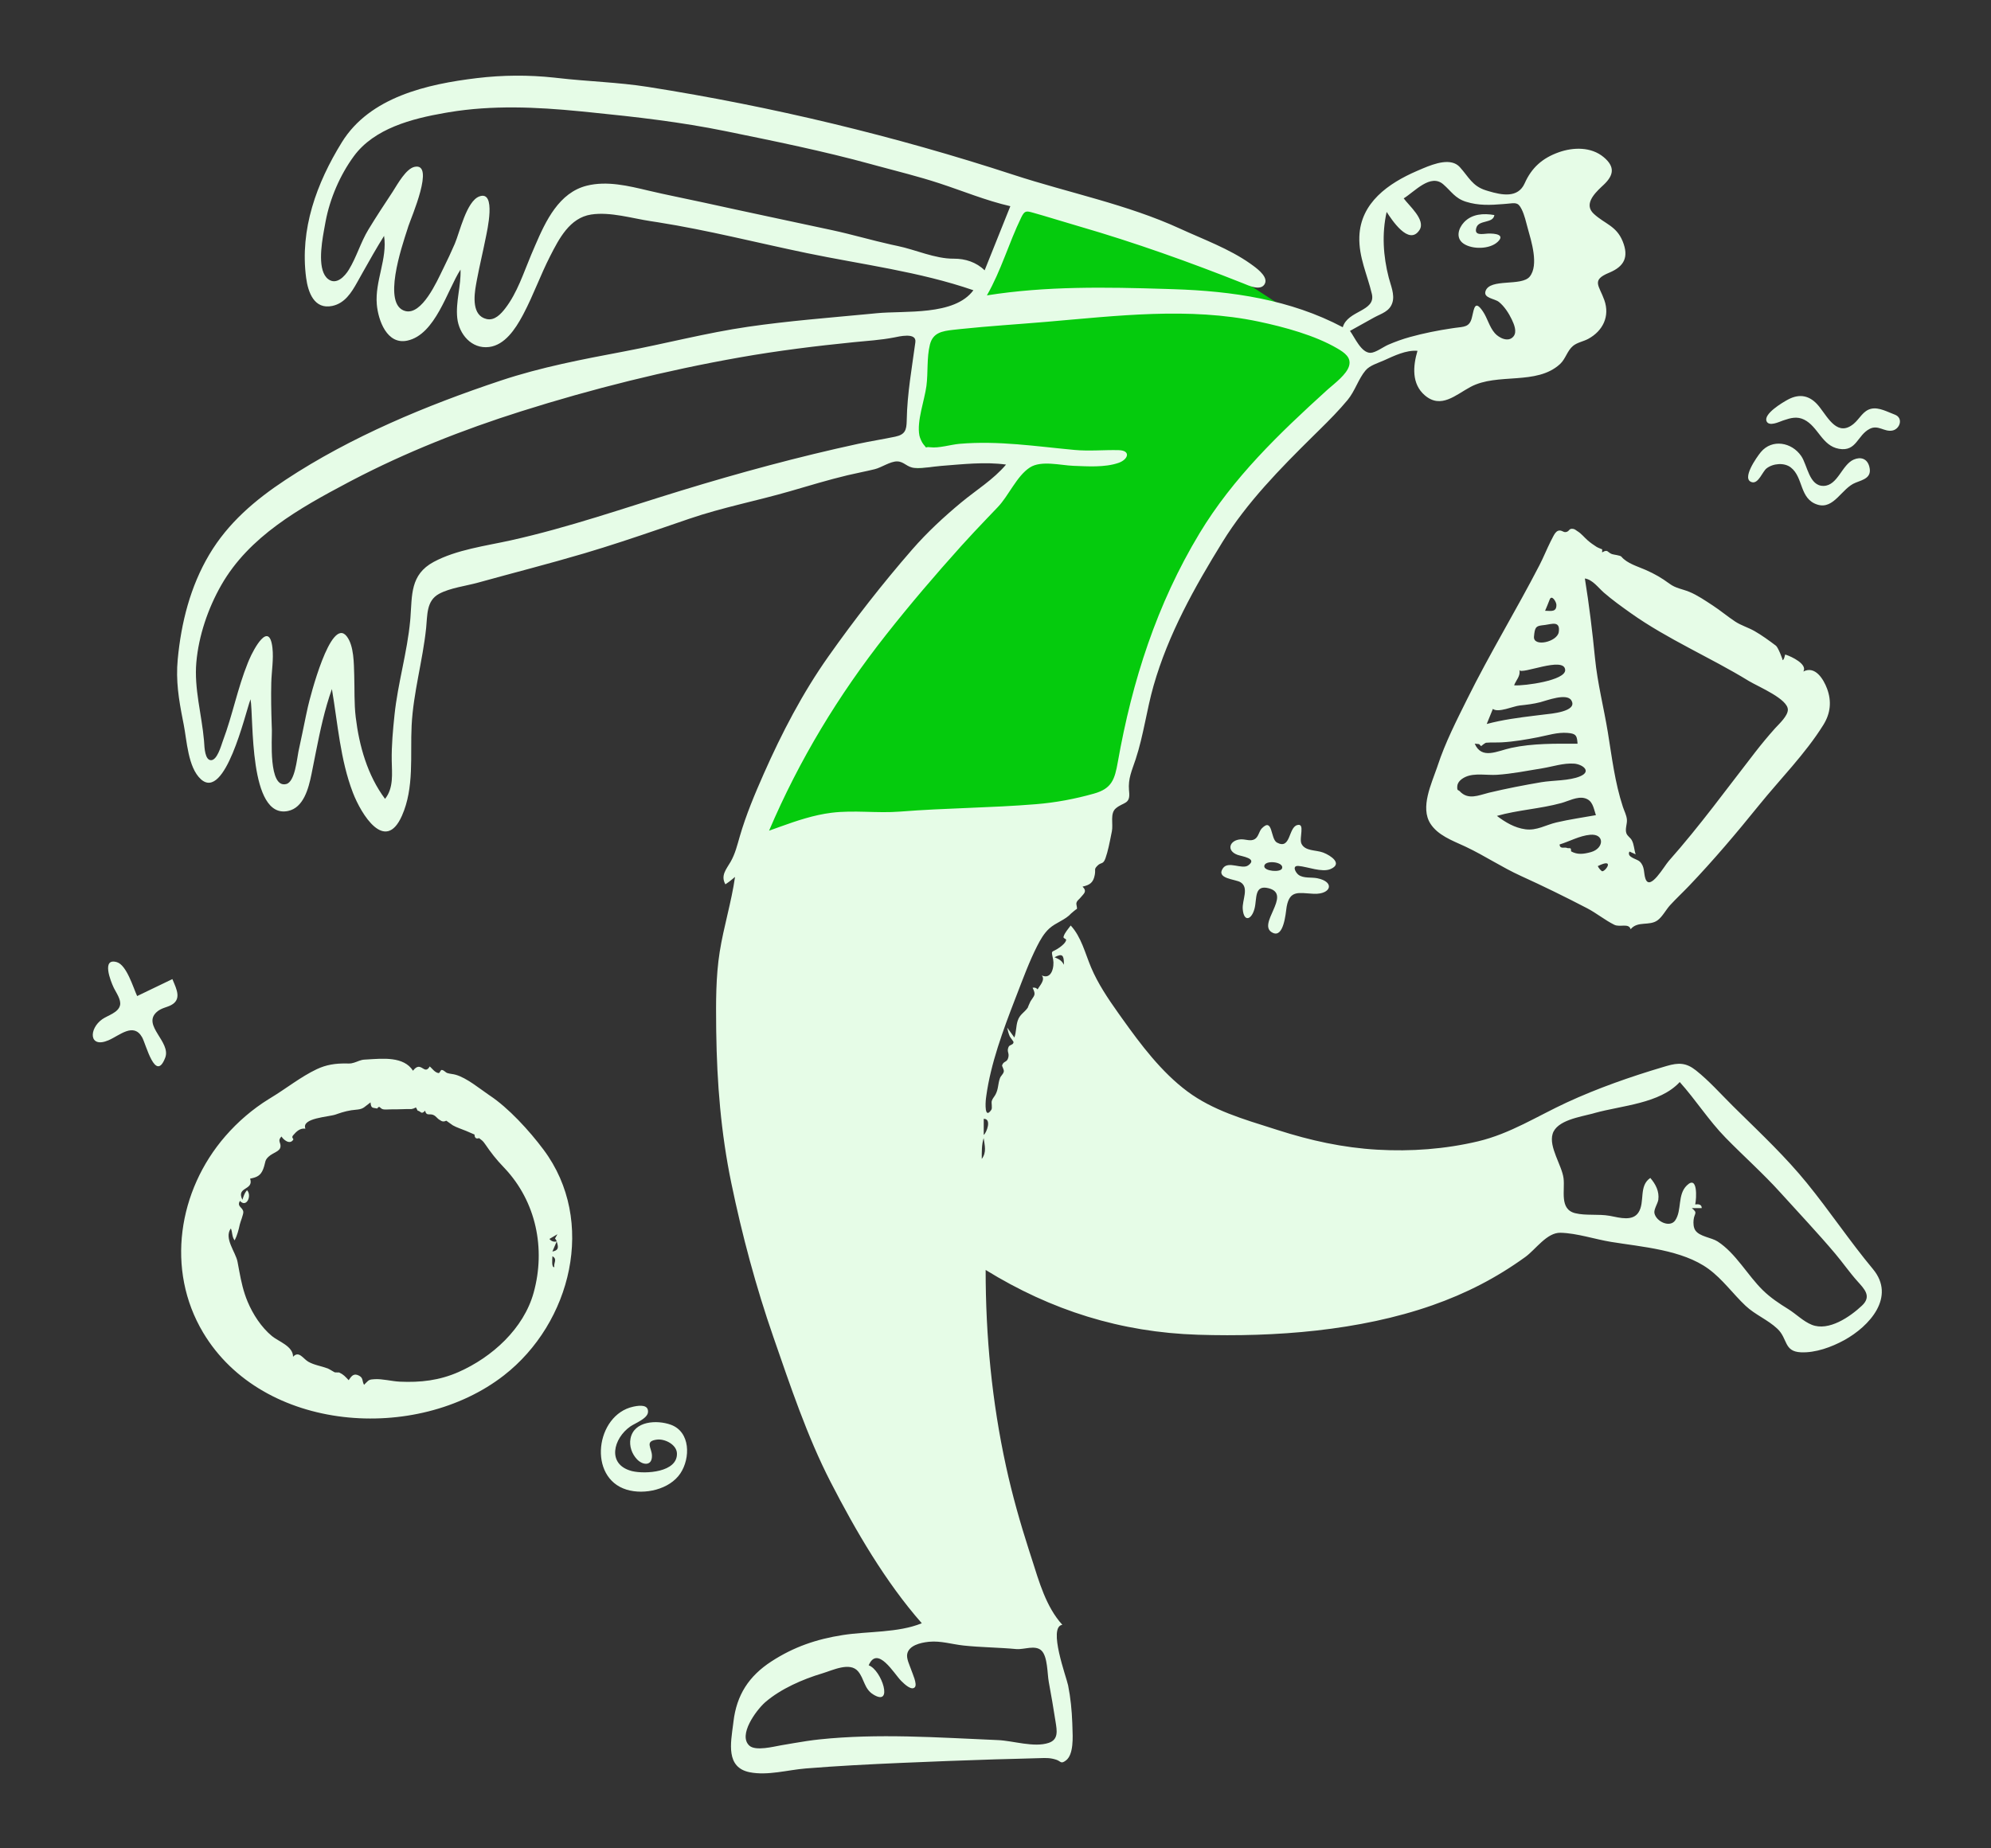 <svg viewBox="124.928 24.576 774.144 718.848" xmlns="http://www.w3.org/2000/svg" xmlns:xlink="http://www.w3.org/1999/xlink" overflow="visible" width="716.8px" height="665.6px"><rect x="124.928" y="24.576" width="774.144" height="718.848" fill="#333333" stroke="none"/><rect id="Blush Background Color" fill="none" x="124.928" y="24.576" width="774.144" height="718.848"/><g id="Master/Doodles/Zombieing" stroke="none" stroke-width="0" fill="none" fill-rule="evenodd"><path d="M525.318,94.758 C522.223,102.949 519.13,111.141 516.035,119.332 C514.051,124.581 512.069,129.829 510.086,135.078 C509.382,136.939 508.991,138.848 507.631,140.14 C504.425,143.182 498.671,145.118 494.818,147.258 C492.237,148.692 489.655,150.126 487.074,151.56 C485.743,152.3 482.792,153.229 481.859,154.457 C480.833,155.81 481.318,158.295 481.318,160.166 L481.318,176.32 L481.318,206.758 C494.651,205.091 507.985,203.425 521.318,201.758 C503.554,222.255 485.791,242.751 468.027,263.248 C463.649,268.299 458.334,273.161 455.072,279.038 C448.13,291.548 441.344,304.148 434.482,316.702 C428.094,328.387 421.706,340.073 415.318,351.758 L472.787,349.312 C487.666,348.679 502.951,349.631 517.287,345.414 C529.105,341.938 540.922,338.463 552.74,334.987 C554.312,334.524 559.208,334.001 560.322,332.736 C561.365,331.551 561.343,327.074 561.638,325.558 C567.216,296.888 574.317,265.294 590.597,240.615 C602.269,222.924 618.019,207.435 632.443,192.008 C638.073,185.987 643.801,180.038 649.231,173.834 C650.622,172.245 652.631,170.442 653.551,168.512 C654.145,167.265 654.975,164.889 654.606,163.782 C654.446,163.302 650.735,161.58 650.203,161.238 C646.442,158.821 642.714,156.353 638.978,153.897 C628.48,146.995 617.992,140.076 607.434,133.266 C599.203,127.956 590.995,122.326 582.313,117.763 C573.314,113.033 563.403,109.704 553.968,105.967 C544.434,102.19 534.882,98.456 525.318,94.758" id="Accent" fill="#05cb0d"/><path d="M310.303,54.962 C320.331,53.754 330.377,53.681 340.407,54.76 L341.611,54.894 C353.386,56.268 365.235,56.539 376.959,58.39 C425.001,65.975 472.827,77.459 519.056,92.58 C540.47,99.583 563.196,104.059 583.719,113.488 C592.803,117.663 602.824,121.293 611.057,127.096 L612.225,127.941 C614.305,129.477 618.408,132.694 616.478,135.33 C614.745,137.699 610.392,135.624 608.307,134.779 L608.165,134.722 C587.349,126.464 566.244,118.924 544.716,112.666 C540.001,111.296 535.307,109.831 530.595,108.448 L526.448,107.258 C523.895,106.544 523.286,106.518 521.99,109.184 C517.151,119.139 514.214,129.765 508.652,139.455 C531.571,135.809 554.997,136.222 578.141,136.948 L581.295,137.048 C604.033,137.781 626.686,141.076 647.027,151.844 C648.934,145.214 659.945,145.754 658.339,138.9 C656.583,131.405 653.206,124.618 653.471,116.633 C653.911,103.39 664.81,95.849 675.892,91.051 L678.206,90.061 C682.805,88.127 689.181,85.863 692.533,89.563 C696.002,93.392 697.377,96.948 702.66,98.596 L703.677,98.908 C708.996,100.501 715.172,101.672 717.757,95.861 C720.459,89.786 724.666,86.037 731.052,83.782 C736.699,81.787 743.614,81.646 748.458,85.68 C753.005,89.468 752.345,92.759 748.531,96.389 L747.592,97.267 C744.559,100.131 740.81,104.197 744.623,107.728 C748.887,111.678 753.393,112.373 755.853,118.409 C758.391,124.637 756.336,128.179 750.843,130.539 L750.566,130.656 C743.544,133.565 746.699,135.556 748.729,141.296 C750.95,147.575 748.181,153.259 742.476,156.364 C740.598,157.386 738.225,157.734 736.557,159.105 C734.285,160.975 733.675,164.174 731.488,166.176 C722.308,174.583 707.251,169.434 696.723,175.043 C690.947,178.12 685.236,183.727 678.935,178.33 C673.741,173.881 674.315,166.948 676.075,161.015 C671.646,160.657 666.97,162.966 663.046,164.736 C660.693,165.797 657.556,166.653 655.871,168.654 C653.097,171.949 651.779,176.675 648.893,180.146 C645.543,184.177 641.853,187.907 638.122,191.584 L635.451,194.218 C622.671,206.838 609.724,220.016 600.289,235.311 C589.365,253.018 579.206,271.155 573.455,291.271 C570.761,300.697 569.573,310.532 566.5,319.847 C565.013,324.353 563.533,327.292 563.906,331.928 L563.953,332.431 C564.491,337.489 561.804,336.424 558.801,338.939 C556.43,340.925 557.828,345.062 557.252,347.875 L556.983,349.211 C556.39,352.194 555.714,355.695 554.76,358.363 C553.839,360.936 553.099,359.776 551.638,361.262 C550.182,362.741 551.016,362.596 550.603,364.815 C550.037,367.848 548.683,368.767 545.851,369.393 C547.759,371.337 546.316,372.097 545.101,373.623 C544.425,374.473 543.818,374.677 543.497,375.648 C543.257,376.375 543.866,377.37 543.621,378.155 L543.591,378.228 L543.598,378.204 C543.659,377.79 541.469,379.835 541.445,379.805 L541.477,379.762 C539.137,382.4 535.471,383.345 532.887,385.707 C530.844,387.574 529.417,390.093 528.181,392.534 C525.11,398.595 522.725,405.121 520.275,411.449 L519.513,413.419 C514.929,425.298 510.138,438.23 508.415,450.828 L508.279,451.877 C508.079,453.5 507.708,460.044 510.346,456.245 C510.892,455.457 510.283,453.584 510.566,452.704 C510.889,451.704 511.556,451.118 512.014,450.238 C513.197,447.969 512.887,446.237 513.739,443.871 C514.074,442.941 515.022,442.356 515.227,441.31 C515.373,440.57 514.453,439.22 514.571,438.877 C515.194,437.07 516.504,437.918 516.992,435.798 C517.418,433.951 516.289,433.672 517.07,431.779 C517.486,430.77 518.946,431.051 519.011,429.881 C519.027,429.568 517.835,428.228 517.557,427.654 C517.115,426.736 516.735,425.238 516.545,424.226 L519.338,428.086 L519.338,428.086 C520.108,425.988 519.931,423.678 520.622,421.577 C521.463,419.019 523.129,418.502 524.571,416.448 C524.445,416.627 525.279,414.611 525.575,414.072 L525.611,414.01 C527.022,411.707 527.882,411.63 526.426,408.73 C527.204,408.549 527.855,408.758 528.378,409.359 C529.139,407.913 531.468,405.698 530.002,403.943 C533.984,405.743 534.904,400.234 534.418,397.792 L534.068,396.078 C533.688,394.107 534.164,394.991 536.785,393.146 L537.101,392.919 C537.994,392.264 539.224,391.228 539.462,390.21 C539.603,389.602 538.225,389.626 538.459,388.861 C538.973,387.178 540.231,385.949 541.242,384.516 C545.364,388.951 546.865,395.373 549.162,400.814 C551.809,407.084 555.709,412.894 559.638,418.426 L561.234,420.67 C568.551,430.922 576.512,441.524 586.613,449.051 C596.503,456.422 608.467,459.849 620.069,463.536 L621.649,464.04 C634.415,468.145 647.076,470.938 660.5,471.709 C673.587,472.461 686.864,471.487 699.633,468.454 C712.143,465.483 722.65,458.642 734.185,453.314 C746.077,447.822 758.837,443.349 771.42,439.608 L772.992,439.144 C777.599,437.795 780.546,437.842 784.376,440.888 C789.51,444.97 793.966,450.024 798.617,454.631 L800.987,456.968 C810.088,465.909 819.333,474.678 827.412,484.592 C836.315,495.519 844.13,507.287 853.154,518.119 C862.206,528.983 851.776,540.43 841.982,545.793 C837.073,548.481 830.832,550.771 825.14,550.508 C818.481,550.199 820.076,545.212 816.06,541.395 C812.338,537.857 807.379,535.936 803.629,532.398 C798.699,527.748 794.74,522.099 789.216,518.063 C779.046,510.633 763.368,509.528 751.356,507.57 C745.075,506.546 737.992,504.152 731.667,504.016 C726.367,503.903 722.041,510.515 718.003,513.434 C706.737,521.579 694.967,527.625 681.827,532.229 C653.452,542.17 620.623,544.624 590.741,543.679 C560.685,542.729 533.686,534.209 508.168,518.48 C508.168,544.255 510.601,569.721 516.106,594.912 C518.531,606.012 521.582,616.793 525.051,627.582 L526.094,630.806 C528.929,639.658 531.634,649.502 537.99,656.486 C532.27,657.314 539.626,676.987 540.232,680.039 C541.185,684.833 541.68,689.765 541.856,694.658 L541.912,696.405 C542.051,700.061 542.448,706.969 539.368,709.259 C537.328,710.776 537.462,709.549 535.63,708.958 C533.313,708.211 531.746,708.251 529.162,708.343 C523.396,708.55 517.625,708.64 511.857,708.819 C499.594,709.199 487.332,709.67 475.073,710.205 C462.782,710.741 450.5,711.362 438.236,712.356 C431.225,712.925 423.403,715.226 416.406,713.825 C407.101,711.962 409.045,702.488 409.988,695.179 L410.109,694.196 C411.325,683.778 416.101,676.422 424.899,670.708 C433.595,665.062 442.422,662.061 452.626,660.471 C462.388,658.95 474.12,659.656 483.339,655.88 C469.226,639.831 457.627,619.897 447.877,600.937 C438.748,583.186 432.185,563.435 425.645,544.601 C418.851,525.04 413.463,504.917 409.269,484.64 C405.237,465.144 403.688,445.717 403.414,425.865 L403.394,424.162 C403.295,414.4 403.233,404.459 404.761,394.793 C406.311,384.982 409.326,375.462 410.723,365.621 L409.815,366.378 C408.905,367.134 407.979,367.876 406.976,368.503 C405.034,365.064 407.349,362.609 408.992,359.761 C410.783,356.656 411.593,353.229 412.585,349.815 C415,341.504 418.394,333.424 421.89,325.517 C428.906,309.649 436.976,294.118 446.999,279.925 C457.16,265.538 468.097,251.501 479.669,238.221 C485.42,231.621 491.936,225.586 498.669,219.997 C504.507,215.151 511.168,211.107 516.1,205.257 C507.894,204.117 499.151,205.137 490.926,205.768 C487.55,206.027 484.098,206.776 480.703,206.58 C477.55,206.397 476.516,204.069 473.766,204.024 C471.094,203.981 467.67,206.404 465.071,207.046 C461.565,207.913 458.008,208.565 454.494,209.402 C446.943,211.202 439.586,213.457 432.139,215.613 C419.041,219.404 405.828,221.921 392.887,226.348 L381.286,230.325 C371.612,233.632 361.914,236.88 352.118,239.78 C338.41,243.837 324.547,247.352 310.774,251.176 C306.124,252.467 299.896,253.22 295.637,255.532 C290.676,258.226 291.135,263.79 290.628,268.727 C289.32,281.471 285.625,293.885 284.978,306.755 C284.394,318.369 286.065,330.924 281.195,341.863 C274.702,356.449 265.389,341.331 262.125,332.811 C257.211,319.982 256.26,305.988 253.979,292.556 C251.165,300.449 249.413,308.71 247.774,316.946 L246.037,325.68 C244.883,331.313 242.944,338.717 236.921,339.977 C221.532,343.199 223.617,303.583 222.342,296.551 L222.228,296.846 C220.252,302.246 212.416,336.195 203.017,327.611 C197.992,323.022 197.588,312.529 196.34,306.262 L196.011,304.598 C194.442,296.608 193.244,289.336 194.03,281.015 C195.38,266.732 198.919,252.691 206.284,240.274 C213.602,227.934 224.126,218.999 235.973,211.181 C261.435,194.38 290.816,182.194 319.715,172.565 C335.28,167.379 351.338,164.333 367.424,161.292 C383.595,158.235 399.552,154.024 415.85,151.652 C431.381,149.392 447.184,148.174 462.826,146.681 L465.757,146.397 C476.739,145.32 496.031,147.488 503.403,137.454 C482.437,130.22 460.293,127.497 438.66,123.014 C419.324,119.007 400.162,114.086 380.645,111.007 L378.097,110.616 C370.743,109.52 362.211,106.863 354.766,108.011 C346.424,109.296 342.285,117.439 338.791,124.279 C335.063,131.576 332.321,139.348 328.504,146.597 L328.042,147.464 C325.296,152.543 321.212,158.769 315.106,159.531 C308.259,160.386 303.384,154.496 302.717,148.257 C302.041,141.941 304.25,135.73 303.984,129.428 C298.735,137.61 294.242,154.665 283.325,157.045 C275.36,158.782 271.97,149.089 271.438,142.954 C270.656,133.913 275.631,125.186 274.262,116.311 C271.391,120.915 268.718,125.617 266.069,130.342 L263.801,134.394 C261.547,138.42 258.969,142.545 254.114,143.559 C247.115,145.021 244.713,138.304 243.96,132.632 C241.454,113.748 248.01,95.849 257.831,79.929 C268.71,62.297 291.041,57.285 310.303,54.962 Z M499.565,664.544 C495.111,664.067 490.692,662.639 486.187,663.085 L485.779,663.129 C482.849,663.464 478.398,664.473 477.684,667.773 C477.289,669.601 478.586,672.133 479.197,673.892 L479.276,674.126 C479.65,675.286 481.667,679.55 480.657,680.74 C479.407,682.214 476.647,679.606 475.489,678.453 L475.247,678.209 C472.563,675.514 466.092,664.295 462.697,672.241 C467.753,674.037 472.487,688.626 464.396,683.54 C460.904,681.345 461.001,677.478 458.564,674.581 C455.388,670.804 448.666,674.181 444.634,675.384 C437.089,677.634 428.532,681.37 422.515,686.551 L422.264,686.774 C418.903,689.834 411.848,699.334 416.269,703.462 C418.679,705.711 425.828,703.826 428.496,703.375 L433.544,702.51 C436.904,701.938 440.263,701.399 443.673,701.043 C454.994,699.86 466.393,699.678 477.766,699.908 C489.5,700.146 501.219,700.832 512.943,701.325 C518.878,701.575 527.014,704.324 532.708,702.398 C536.561,701.094 535.897,697.633 535.36,694.225 C534.541,689.027 533.68,683.837 532.708,678.664 C532.12,675.534 532.319,668.79 529.836,666.473 C527.419,664.218 522.99,666.198 520.116,665.929 C513.278,665.287 506.395,665.276 499.565,664.544 Z M371.133,571.657 L371.657,571.549 C373.754,571.142 377.152,570.823 376.879,573.835 C376.655,576.308 371.748,578.142 370.038,579.333 C363.418,583.941 360.799,594.038 370.439,596.65 L370.782,596.737 C375.888,597.936 388.468,597.197 388.132,589.756 C387.98,586.378 383.457,584.091 380.399,584.459 C375.485,585.051 378.28,587.602 378.417,590.539 C378.614,594.783 374.924,594.557 372.607,592.12 C370.609,590.018 369.53,586.958 370.084,584.065 C371.408,577.154 380.36,576.74 385.711,578.656 C393.453,581.428 393.4,591.697 389.482,597.585 C385.303,603.865 375.538,606.028 368.604,603.933 C353.335,599.318 356.52,574.838 371.133,571.657 Z M266.819,436.663 L267.714,436.614 C273.702,436.255 281.918,435.355 285.515,440.995 C288.691,436.781 289.865,443.049 292.028,439.322 C293.035,440.207 293.939,441.622 295.365,441.9 C296.047,442.032 296.118,440.595 296.76,440.699 C297.678,440.848 298.116,441.674 298.921,441.921 C299.963,442.241 301.06,442.261 302.12,442.566 C306.442,443.809 311.381,447.929 315.008,450.4 L315.379,450.649 C322.592,455.445 330.619,464.141 336.29,471.735 C357.005,499.469 347.037,539.125 320.844,559.498 C286.941,585.866 227.11,581.713 203.915,542.852 C189.312,518.384 194.209,487.577 212.523,466.471 C217.401,460.85 223.117,455.931 229.447,452.011 L230.18,451.563 C236.105,447.992 241.831,443.375 248.069,440.412 C251.782,438.648 255.348,438.143 259.365,438.174 L260.647,438.196 C261.246,438.197 261.645,438.144 262.601,437.86 C264.188,437.388 265.029,436.751 266.819,436.663 Z M269.001,453.308 C266.621,455 266.401,455.855 263.775,456.12 L263.473,456.147 C260.763,456.361 258.556,456.937 256.051,457.812 L255.468,458.019 C252.722,459.009 242,459.341 243.678,463.536 C241.559,463.23 240.157,464.658 238.904,466.114 C238.058,467.098 239.221,467.401 238.944,467.828 C237.561,469.97 235.035,467.719 234.387,466.582 C232.468,468.519 234.659,469.132 233.798,471.199 C233.353,472.269 230.921,473.204 230.061,473.854 C227.561,475.746 228.371,476.37 227.27,479.233 C226.28,481.806 224.783,482.462 222.179,482.963 C223.74,487.661 216.605,485.985 219.183,491.189 L219.489,490.262 C219.832,489.253 220.218,488.315 220.971,487.467 C222.952,489.464 220.836,494.474 218.214,491.621 C216.95,493.879 219.23,493.979 219.527,495.821 C219.673,496.721 218.387,499.753 218.165,500.786 C217.713,502.895 217.163,505.051 216.163,506.978 C215.052,505.54 215.366,503.916 214.697,502.33 C211.889,506.112 216.565,511.53 217.279,515.278 L217.982,519.054 C218.73,523.03 219.55,526.871 221.214,530.837 C223.262,535.718 226.528,540.764 230.636,544.172 C233.265,546.353 238.874,548.08 238.876,552.244 C241.146,549.752 242.78,552.995 244.764,554.15 C247.032,555.473 249.874,555.852 252.332,556.774 C252.931,556.998 254.844,558.228 255.162,558.326 C255.09,558.304 256.849,558.371 256.793,558.344 C258.572,559.189 259.134,559.932 260.507,561.355 L260.79,560.936 C261.725,559.571 262.626,558.577 264.549,559.604 C266.244,560.51 265.632,561.602 266.477,563.158 L267.308,562.304 C268.422,561.17 268.68,561.081 270.589,560.961 C273.584,560.773 277.246,561.784 280.358,561.926 C288.427,562.294 295.773,561.468 303.245,558.168 C316.248,552.423 328.559,541.332 332.435,527.269 C337.135,510.218 333.406,491.962 321.158,478.927 L320.765,478.513 C317.875,475.509 315.845,472.898 313.557,469.537 C312.547,468.054 312.254,468.088 311.213,467.217 C310.061,467.606 309.468,467.139 309.435,465.817 C308.34,465.323 307.236,464.846 306.125,464.388 C304.455,463.681 302.587,463.133 301.002,462.238 C300.142,461.655 299.294,461.054 298.459,460.435 C297.581,460.89 296.76,460.808 295.994,460.187 C294.829,459.584 294.628,458.72 293.366,458.179 C291.982,457.587 290.672,458.723 290.216,456.54 C288.675,458.257 288.578,456.687 287.325,456.53 L286.656,455.268 L286.656,455.268 C286.122,455.591 285.552,455.803 284.942,455.905 C282.577,455.854 280.09,456.055 277.679,456.008 C276.652,455.987 275.54,456.115 274.56,456.064 C273.914,456.088 273.366,455.888 272.918,455.462 C272.468,454.891 272.028,454.974 271.599,455.71 L271.287,455.64 C269.742,455.323 269.197,455.667 269.001,453.308 Z M778.047,445.397 C770.315,453.796 755.589,454.493 745.054,457.421 L744.077,457.696 C739.295,458.979 730.217,460.267 728.619,465.573 C727.079,470.689 732.204,477.727 732.867,482.798 C733.485,487.532 731.152,494.866 737.399,496.408 C741.536,497.429 746.425,496.652 750.749,497.42 L751.189,497.502 C754.773,498.188 759.727,499.613 762.001,496.119 C764.619,492.097 762.015,485.762 766.609,482.701 C768.703,485.146 770.145,487.938 769.717,491.167 C769.522,492.623 767.886,494.942 768.211,496.427 C768.934,499.733 774.292,502.166 776.311,499.161 C778.948,495.237 777.085,489.226 780.809,485.603 C785.105,481.423 784.581,490.646 784.067,493.003 C785.133,492.818 786.551,492.926 786.585,494.267 L786.583,494.421 L782.734,494.421 C785.212,496.437 783.729,496.275 783.433,499.021 C783.297,500.296 783.366,501.969 784.105,503.072 C785.755,505.531 790.397,505.861 792.775,507.401 C799.851,511.982 804.387,520.531 810.378,526.383 C813.381,529.315 816.711,531.516 820.253,533.716 C823.268,535.588 826.095,538.491 829.405,539.813 C835.995,542.446 844.332,536.656 848.91,532.342 C852.75,528.725 849.868,525.915 847.134,522.861 C844.059,519.425 841.449,515.632 838.476,512.112 C831.663,504.043 824.365,496.352 817.295,488.51 C810.502,480.975 802.944,474.288 795.868,467.045 C789.317,460.339 784.293,452.363 778.047,445.397 Z M339.719,513.143 L339.714,513.297 C339.667,514.252 339.314,517.598 340.454,517.394 C340.079,515.751 341.814,514.329 339.719,513.143 Z M341.387,507.376 L339.709,511.32 C341.988,510.865 342.088,509.914 341.596,508.098 L341.387,507.376 Z M341.665,504.585 L338.563,506.417 C339.242,507.316 340.298,507.68 341.384,507.368 C340.823,505.685 340.287,507.078 341.443,504.991 L341.665,504.585 Z M507.387,467.191 C506.587,469.89 506.662,472.532 506.662,475.307 C508.609,472.678 507.807,470.132 507.387,467.191 Z M507.427,459.709 L507.427,465.975 C508.609,465.006 510.485,459.824 507.595,459.71 L507.427,459.709 Z M169.279,408.966 L169.101,408.602 C167.931,406.123 164.309,396.99 170.363,398.772 C174.193,399.899 176.744,408.726 178.254,411.957 L191.957,405.36 L191.957,405.36 L192.187,405.919 C193.609,409.309 195.589,413.27 191.478,415.467 C189.681,416.427 187.575,416.568 185.776,418.238 C180.188,423.428 191.523,429.802 189.168,435.937 C185.362,445.846 181.718,430.694 180.18,427.982 C176.849,422.104 171.468,427.281 167.122,429.148 C159.442,432.446 159.4,424.663 164.703,420.957 C166.846,419.46 170.94,418.432 171.604,415.53 C172.081,413.453 170.202,410.775 169.279,408.966 L169.279,408.966 Z M538.605,399.78 L538.6,399.155 C538.545,396.103 537.994,395.249 534.947,396.869 L535.416,397.067 C536.912,397.71 537.756,398.229 538.605,399.78 Z M629.274,345.473 C632.554,344.497 629.91,350.569 630.981,352.744 C632.403,355.636 636.523,355.101 639.288,356.108 L639.528,356.198 C642.302,357.286 647.183,360.471 642.26,362.568 C638.941,363.982 633.28,361.642 629.836,361.362 C627.119,361.142 628.697,363.985 629.845,364.826 C631.784,366.249 634.857,365.684 637.091,366.131 C644.093,367.532 642.497,372.423 635.885,372.185 L635.369,372.162 C629.998,371.893 626.451,370.633 625.235,377.08 L625.171,377.483 C624.81,380.07 624.021,389.233 619.913,387.411 C613.067,384.375 627.61,372.51 618.264,370.046 C612.524,368.533 613.701,374.013 612.751,377.82 C611.633,382.307 608.553,383.415 608.13,378.113 C607.854,374.643 610.715,369.77 607.25,367.684 C605.207,366.452 597.596,366.359 600.438,362.241 C602.505,359.243 607.851,362.857 610.259,361.135 C614.078,358.401 607.773,357.653 606.1,357.04 C601.58,355.385 603,351.212 607.462,351.003 C609.146,350.924 611.149,351.869 612.745,350.962 C614.308,350.074 614.412,347.887 615.592,346.696 C619.908,342.342 618.856,350.864 621.433,352.263 C626.833,355.195 625.832,346.497 629.274,345.473 Z M733.714,231.516 C735.313,231.263 734.789,229.989 736.618,230.271 C737.245,230.368 737.692,230.778 738.195,231.118 L738.386,231.241 C739.773,232.086 740.989,233.626 742.203,234.687 C743.345,235.686 744.465,236.465 745.708,237.261 C746.223,237.591 747.808,238.189 747.87,238.213 C747.993,238.26 747.778,239.284 747.891,239.398 C750.153,238.036 749.902,239.417 751.67,240.065 C752.389,240.328 754.915,240.535 755.365,241.077 C757.543,243.711 761.763,244.886 764.808,246.231 C768.328,247.786 770.99,249.317 774.042,251.574 C776.509,253.398 778.971,253.616 781.713,254.729 C784.875,256.012 788.064,258.218 790.925,260.084 C793.888,262.017 796.598,264.325 799.55,266.271 C801.985,267.877 804.638,268.588 807.152,270.023 C809.893,271.588 812.949,273.806 815.461,275.707 C816.307,276.346 818.233,281.329 818.029,281.309 C818.602,281.365 819.007,279.125 819.038,279.133 L819.271,279.203 C821.558,279.922 827.806,282.92 826.111,285.733 C830.742,283.344 833.984,288.792 835.33,292.4 C837.173,297.346 836.667,302.041 833.874,306.518 C826.841,317.796 817.114,327.53 808.788,337.833 C800.071,348.622 791.224,359.084 781.643,369.129 C779.229,371.658 776.661,374.046 774.295,376.62 C772.718,378.337 771.336,381.083 769.445,382.477 C766.23,384.847 761.732,382.603 758.953,385.969 C758.231,383.454 754.807,385.326 752.59,384.229 C748.965,382.435 745.683,379.707 742.046,377.813 C733.518,373.372 725.022,369.212 716.273,365.235 C708.936,361.9 702.246,357.404 694.989,353.964 L694.218,353.605 C689.538,351.456 683.962,349.386 681.102,344.904 C677.082,338.604 681.479,329.485 683.702,323.001 L683.913,322.372 C686.877,313.343 691.271,304.788 695.482,296.292 C704.225,278.656 714.484,261.846 723.51,244.373 C725.055,241.384 726.313,238.224 727.811,235.215 L728.848,233.199 C729.295,232.336 729.873,231.346 730.724,231.018 C732.012,230.522 732.729,231.672 733.714,231.516 Z M741.16,249.555 C742.829,259.839 744.08,270.185 745.101,280.552 C746.067,290.367 748.528,299.77 750.108,309.477 C751.705,319.287 752.824,328.872 755.943,338.38 C756.469,339.984 757.35,341.591 757.503,343.291 C757.658,344.996 756.732,346.918 757.278,348.572 C757.673,349.769 758.812,350.272 759.395,351.335 C760.333,353.046 760.287,355.029 760.913,356.839 L758.496,355.753 L758.496,355.753 C757.288,358.018 761.435,358.6 762.508,359.656 C764.593,361.706 763.934,364.177 764.734,366.376 C766.499,371.226 771.966,361.461 773.781,359.416 C785.835,345.82 796.309,331.37 807.431,317.055 C809.861,313.929 812.338,310.943 814.971,307.988 L815.281,307.649 C816.933,305.876 820.022,302.987 820.084,300.653 C820.195,296.462 808.874,291.778 804.947,289.444 L804.768,289.336 C789.79,280.167 773.35,273.212 759.017,263.031 C755.444,260.493 751.848,257.916 748.536,255.04 C746.429,253.21 744.139,249.973 741.16,249.555 Z M747.781,363.398 C748.962,363.876 753.201,357.939 746.176,361.419 C746.562,362.201 747.097,362.861 747.781,363.398 Z M623.379,362.378 C624.51,359.679 616.317,358.841 616.515,361.577 C616.649,363.408 622.727,363.931 623.379,362.378 Z M743.509,355.976 C748.665,354.554 748.93,348.717 743.196,349.233 C739.07,349.605 735.227,351.812 731.319,353.008 C731.494,355.01 733.294,353.864 734.322,354.387 C734.624,354.541 735.163,354.338 735.516,354.502 C735.92,354.691 735.662,355.612 735.886,355.731 C738.247,356.991 740.447,356.82 743.509,355.976 Z M614.413,149.669 C587.243,143.911 559.018,147.426 531.662,149.756 C520.674,150.692 509.525,151.376 498.552,152.527 L495.564,152.853 C491.202,153.348 487.66,153.966 486.498,158.599 C485.222,163.69 485.826,169.436 485.144,174.664 C484.407,180.313 481.326,188.331 482.411,193.942 C482.604,194.941 483.39,196.709 484.042,197.461 L484.395,197.879 C485.51,199.238 484.332,198.221 486.584,198.516 C489.991,198.96 494.561,197.481 498.033,197.185 C513.188,195.89 527.679,198.173 542.712,199.562 C548.514,200.099 554.147,199.502 559.874,199.641 C564.73,199.758 563.663,203.291 559.784,204.615 C554.431,206.442 547.751,205.943 542.262,205.743 C537.406,205.566 529.748,203.532 525.366,206.384 C520.232,209.725 517.167,217.323 512.889,221.797 L508.78,226.094 C505.361,229.677 501.962,233.276 498.644,236.961 C488.662,248.052 478.726,259.69 469.488,271.409 C450.937,294.938 435.717,320.055 423.953,347.646 L428.352,346.062 C434.812,343.743 441.33,341.538 448.17,340.679 C457.042,339.566 465.991,340.926 474.884,340.218 C492.469,338.815 510.117,338.785 527.711,337.34 C535.494,336.701 542.739,335.336 550.245,333.235 C557.237,331.279 558.355,327.722 559.559,320.926 C565.157,289.337 574.698,259.564 591.324,231.997 C604.361,210.379 622.286,193.194 640.845,176.346 L641.313,175.93 C643.938,173.637 648.487,170.207 649.46,166.949 C650.457,163.615 647.692,161.72 644.951,160.111 C636.187,154.963 624.224,151.748 614.413,149.669 Z M741.094,335.003 C738.211,334.224 734.696,336.157 732.021,336.89 C723.805,339.142 715.182,339.562 706.959,341.89 C710.246,344.38 713.867,346.541 718.034,347.099 C722.473,347.695 725.915,345.413 730.093,344.436 C735.168,343.25 740.333,342.521 745.459,341.599 L745.306,341.142 C744.467,338.543 744.119,335.821 741.094,335.003 Z M480.843,157.658 C481.375,153.693 474.39,155.47 472.454,155.844 C467.325,156.833 462.127,157.137 456.931,157.657 C442.146,159.137 427.285,160.983 412.65,163.564 C383.884,168.638 355.29,175.768 327.442,184.58 C304.896,191.715 282.809,200.429 261.84,211.392 L260.142,212.285 C241.378,222.234 221.788,233.156 210.94,252.178 C205.809,261.175 202.183,271.809 201.269,282.153 C200.364,292.397 203.363,302.465 204.251,312.604 L204.288,313.137 C204.42,315.328 204.611,320.33 207.059,320.221 C209.346,320.119 210.832,314.868 211.527,312.874 L211.628,312.594 C215.343,302.692 217.297,292.284 221.25,282.48 L221.802,281.147 C223.516,277.111 229.613,265.687 230.858,276.53 C231.365,280.946 230.511,285.736 230.407,290.15 C230.28,295.586 230.386,301.023 230.568,306.455 L230.64,308.492 C230.752,311.519 229.199,331.4 236.274,329.486 C239.625,328.58 240.394,319.641 240.962,316.901 L240.994,316.752 C242.026,312.153 242.916,307.524 243.893,302.913 L244.647,299.459 C245.417,296.044 253.514,264.064 259.74,272.044 C262.604,275.716 262.506,282.71 262.657,287.107 C262.844,292.568 262.585,298.048 263.239,303.484 C264.584,314.667 267.819,326.143 274.644,335.267 C278.046,331.008 277.321,325.412 277.242,320.351 C277.149,314.414 277.71,308.479 278.326,302.579 C279.614,290.232 283.277,278.272 284.418,265.92 L284.509,264.844 C285.191,256.025 284.39,248.058 293.534,243.124 C302.378,238.353 313.74,236.901 323.45,234.746 C346.023,229.737 367.737,222.13 389.814,215.368 C412.53,208.412 435.31,202.232 458.529,197.2 C463.34,196.158 468.209,195.41 472.998,194.406 C476.883,193.591 477.383,191.805 477.479,188.308 L477.49,187.82 C477.67,177.706 479.495,167.693 480.843,157.658 Z M736.948,321.562 C732.819,321.276 728.646,322.726 724.606,323.379 C718.771,324.323 712.767,325.549 706.868,325.916 C703.17,326.147 698.289,325.132 694.807,326.702 C693.326,327.37 691.604,328.592 691.537,330.489 C691.476,332.219 691.912,331.747 692.427,332.227 L692.489,332.289 C695.778,335.836 699.784,333.893 703.721,332.911 L703.962,332.852 C710.649,331.254 717.401,329.949 724.177,328.793 C728.761,328.011 735.105,328.288 739.336,326.482 C743.982,324.5 740.136,321.783 736.948,321.562 Z M734.391,309.617 C730.524,309.3 726.697,310.565 722.94,311.299 C718.328,312.2 713.595,313.018 708.899,313.283 C706.861,313.398 704.814,313.258 702.779,313.435 C702.36,313.472 700.778,314.753 700.821,314.763 L700.041,313.968 L698.329,313.8 C701.068,320.12 707.094,316.614 712.562,315.437 C720.961,313.628 729.764,313.808 738.31,313.808 L738.261,313.169 C738.028,310.484 737.506,309.872 734.391,309.617 Z M735.875,296.926 C734.057,294.013 726.216,297.059 723.846,297.669 C721.173,298.356 718.578,298.659 715.82,298.951 C713.28,299.219 707.503,301.903 705.384,300.289 L702.999,306.146 L702.999,306.146 C709.083,304.506 715.504,303.662 721.817,302.89 L725.588,302.429 C727.377,302.208 738.662,301.389 735.875,296.926 Z M733.501,285.116 C733.192,279.591 716.224,287.193 715.676,285.13 C716.276,287.395 714.369,289.143 713.652,291.095 L713.904,291.118 C717.543,291.362 733.733,289.251 733.501,285.116 Z M731.01,270.379 C731.661,265.923 728.296,267.285 725.764,267.618 L724.503,267.771 C722.156,268.086 721.689,268.523 721.373,272.163 C721.01,276.362 730.443,274.263 731.01,270.379 Z M730.086,259.755 C730.049,258.644 728.319,255.742 727.492,257.708 L727.438,257.846 C726.887,259.284 726.303,260.712 725.689,262.124 L725.997,262.128 C728.103,262.177 730.183,262.638 730.086,259.755 Z M809.531,200.463 L809.589,200.393 C813.931,195.196 821.572,196.509 825.289,201.944 C827.727,205.51 828.343,213.697 834.022,213.547 C839.511,213.402 841.083,205.295 845.713,203.305 C848.407,202.146 850.885,202.921 851.726,205.938 C852.944,210.301 849.518,211.097 846.397,212.313 C841.029,214.404 838.025,222.803 831.648,220.847 C824.513,218.659 826.24,210.265 821.229,206.377 C818.663,204.385 814.294,204.784 811.774,206.763 C810.255,207.957 808.671,212.664 806.244,212.137 C801.686,211.15 808.095,202.215 809.531,200.463 L809.531,200.463 Z M820.033,180.023 L820.134,179.968 C824.79,177.472 828.816,178.458 832.116,182.52 L832.483,182.983 C835.872,187.354 839.536,194.489 845.673,189.405 C848.012,187.468 849.307,184.246 852.524,183.542 C855.551,182.879 858.92,184.824 861.643,185.82 C865.102,187.084 863.706,191.476 860.688,192.029 C857.521,192.61 855.234,189.694 851.951,191.341 C847.054,193.799 846.829,200.329 839.967,199.126 C833.331,197.963 831.908,190.504 826.423,187.784 C823.694,186.43 821.199,187.099 818.554,188.003 L817.985,188.199 C816.668,188.658 812.807,190.545 811.827,188.443 C810.488,185.573 818.012,181.12 820.033,180.023 L820.033,180.023 Z M686.094,96.253 C681.146,91.964 675.013,99.076 670.719,101.726 C672.676,104.472 679.38,110.091 676.878,113.997 C672.73,120.473 665.91,109.776 664.088,106.995 C662.182,115.482 662.749,124.171 664.903,132.559 C665.673,135.555 667.284,139.091 666.341,142.212 C665.275,145.744 662.047,146.498 659.125,148.096 C656.013,149.798 652.925,151.543 649.828,153.272 C651.693,155.793 654.198,161.836 657.811,161.796 C659.761,161.773 662.876,159.434 664.673,158.662 C667.462,157.462 670.3,156.435 673.228,155.629 C678.501,154.177 683.961,153.082 689.385,152.277 L690.741,152.082 C694.086,151.616 696.27,151.866 697.193,148.236 L697.307,147.773 C698.105,144.418 698.421,141.086 701.542,145.737 C703.321,148.389 704.013,151.718 706.145,154.153 C707.751,155.986 711.443,157.899 713.435,155.377 C714.877,153.554 713.589,150.608 712.742,148.825 C711.598,146.414 709.857,143.715 707.752,142.019 C706.052,140.649 701.604,140.55 702.536,137.781 C704.245,132.704 716.551,136.076 719.722,132.143 C723.342,127.653 720.285,118.209 718.965,113.416 C718.295,110.985 717.702,108.183 716.555,105.919 C715.127,103.105 714.234,103.517 710.703,103.833 L709.314,103.949 C704.406,104.35 699.812,104.564 694.955,103.044 C690.646,101.696 689.292,99.026 686.094,96.253 Z M354.653,68.276 L350.417,67.855 C333.447,66.183 316.313,65.41 299.414,68.236 L297.873,68.499 C285.12,70.721 270.431,74.505 262.502,85.334 C257.152,92.641 253.215,101.756 251.526,110.704 L250.897,114.151 C249.824,120.085 248.35,129.961 252.546,133.143 C255.718,135.551 258.967,132.085 260.559,129.484 C263.585,124.542 265.143,118.834 268.194,113.819 C271.16,108.943 274.301,104.15 277.452,99.391 L277.704,99.003 C279.538,96.132 282.782,90.201 286.109,89.468 C294.21,87.688 284.789,109.234 283.734,112.48 L283.337,113.728 C281.049,120.785 273.503,143.089 282.469,145.534 C288.979,147.31 294.873,133.902 297.11,129.346 L297.264,129.036 C298.845,125.873 300.338,122.651 301.747,119.408 C303.643,115.044 306.293,102.826 311.302,100.971 C318.054,98.47 314.272,114.623 313.784,117.091 C312.707,122.527 311.392,127.928 310.363,133.375 L309.992,135.42 C309.255,139.653 308.336,147.311 314.123,148.653 C317.238,149.376 319.68,146.714 321.398,144.482 C326.062,138.431 328.483,130.736 331.434,123.731 L333.031,119.996 C337.156,110.402 342.31,99.486 353.089,96.791 C360.959,94.824 369.266,96.86 376.955,98.686 C384.142,100.393 391.392,101.776 398.607,103.365 C415.227,107.025 431.871,110.517 448.506,114.098 C456.229,115.761 463.799,118.007 471.506,119.718 L473.822,120.214 C480.97,121.684 488.465,125.241 495.802,125.183 C500.23,125.147 504.583,126.559 507.772,129.714 L517.769,104.768 L517.769,104.768 C508.296,102.597 499.302,98.847 490.086,95.834 C482.084,93.217 473.868,91.192 465.734,88.996 L463.703,88.443 C445.036,83.317 426.067,79.472 407.108,75.596 C389.689,72.035 372.286,70.045 354.653,68.276 Z M694.186,111.002 C697.255,107.741 701.825,107.473 705.974,108.217 C705.514,111.553 700.001,110.006 698.998,113.045 C697.911,116.341 701.307,115.555 703.331,115.429 L703.563,115.418 C706.141,115.329 710.366,115.777 707.201,118.692 C704.091,121.557 697.363,121.637 693.987,119.327 C690.827,117.164 691.967,113.359 694.186,111.002 Z" id="Ink" fill="#e6fce7"/></g></svg>